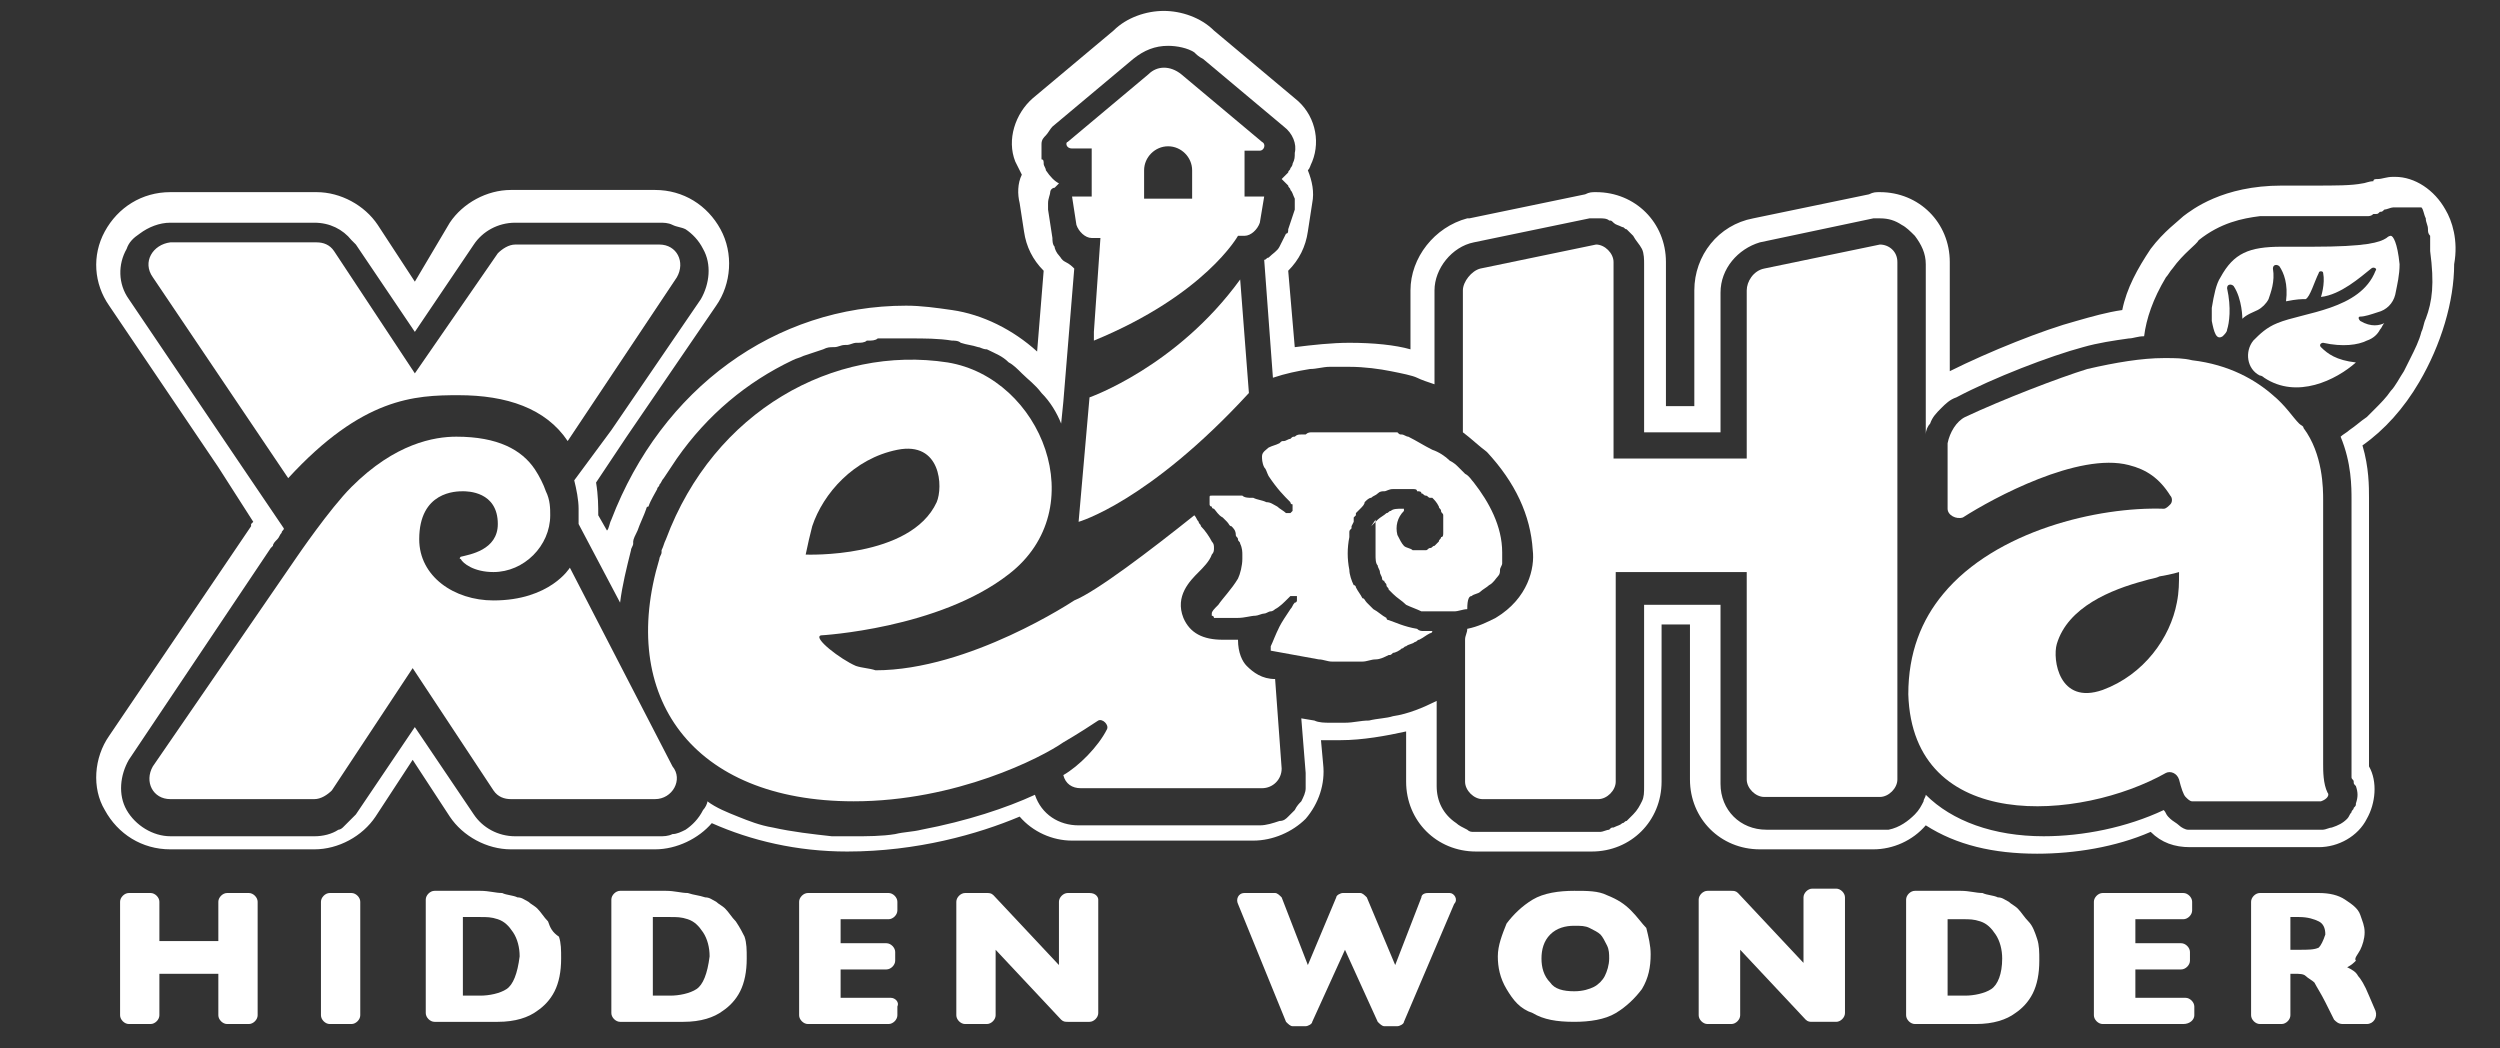 <?xml version="1.0" encoding="utf-8"?>
<!-- Generator: Adobe Illustrator 23.0.0, SVG Export Plug-In . SVG Version: 6.00 Build 0)  -->
<svg version="1.1" id="Layer_1" xmlns="http://www.w3.org/2000/svg" xmlns:xlink="http://www.w3.org/1999/xlink" x="0px" y="0px"
	 viewBox="0 0 114.5 48" style="enable-background:new 0 0 114.5 48;" xml:space="preserve">
<rect x="0" y="0" width="114.5" height="48" fill="#333333" stroke="none"/>
<style type="text/css">
	.st0{fill:#FFFFFF;}
</style>
<g>
	<g>
		<path class="st0" d="M112,9.6c-0.5-0.9-1.4-1.5-2.3-1.5c0,0-0.1,0-0.1,0c-0.3,0-0.5,0.1-0.7,0.1c-0.1,0-0.2,0-0.2,0.1
			c-0.2,0-0.4,0.1-0.5,0.1c-0.5,0.1-1.2,0.1-2.3,0.1l0,0l0,0c-0.1,0-0.1,0-0.2,0c0,0,0,0,0,0c-0.2,0-0.4,0-0.6,0l-0.1,0
			c-0.2,0-0.3,0-0.5,0h0c-2.7,0-4.1,1.1-4.5,1.4c-0.2,0.2-0.9,0.7-1.5,1.5c-0.6,0.9-1.1,1.8-1.3,2.8c-0.7,0.1-1.4,0.3-2.1,0.5
			c-1.5,0.4-4,1.4-5.8,2.3v-5c0-1.8-1.4-3.2-3.2-3.2c-0.2,0-0.3,0-0.5,0.1l-5.3,1.1c-1.6,0.3-2.7,1.7-2.7,3.3v5.3h-1.3V12
			c0-1.8-1.4-3.2-3.2-3.2c-0.2,0-0.3,0-0.5,0.1l-5.3,1.1l-0.1,0l0,0c-1.5,0.4-2.6,1.8-2.6,3.3V16c-0.7-0.2-1.7-0.3-2.8-0.3
			c-0.8,0-1.7,0.1-2.5,0.2l-0.3-3.5c0.5-0.5,0.8-1.1,0.9-1.8l0.2-1.3c0.1-0.5,0-1-0.2-1.5c0.1-0.1,0.1-0.2,0.2-0.4
			c0.4-1,0.1-2.2-0.8-2.9l-3.7-3.1c-0.6-0.6-1.5-0.9-2.3-0.9c-0.8,0-1.7,0.3-2.3,0.9l-3.7,3.1c-0.8,0.7-1.2,1.9-0.8,2.9
			c0.1,0.2,0.2,0.4,0.3,0.6c-0.2,0.4-0.2,0.9-0.1,1.3l0.2,1.3c0.1,0.7,0.4,1.3,0.9,1.8l-0.3,3.7c-1.1-1-2.5-1.7-3.9-1.9
			c-0.7-0.1-1.4-0.2-2.1-0.2c-6,0-11.2,3.8-13.5,9.8c-0.1,0.2-0.1,0.4-0.2,0.5l0,0l-0.4-0.7c0-0.4,0-0.9-0.1-1.5l1.4-2.1l4.1-6
			c0.7-1,0.8-2.4,0.2-3.5c-0.6-1.1-1.7-1.8-3-1.8h-6.6c-1.1,0-2.2,0.6-2.8,1.5L19,12.9l-1.7-2.6c-0.6-0.9-1.7-1.5-2.8-1.5H7.8
			c-1.3,0-2.4,0.7-3,1.8C4.2,11.7,4.3,13,5,14l5,7.4l1.6,2.5c0,0-0.1,0.1-0.1,0.1l0,0c0,0,0,0,0,0.1L5,33.7c-0.7,1-0.8,2.4-0.2,3.4
			c0.6,1.1,1.7,1.8,3,1.8h6.6c1.1,0,2.2-0.6,2.8-1.5l1.7-2.6l1.7,2.6c0.6,0.9,1.7,1.5,2.8,1.5h6.6c1,0,2-0.5,2.6-1.2
			c1.8,0.8,3.9,1.3,6.2,1.3c3.2,0,6-0.8,7.9-1.6c0.6,0.7,1.5,1.1,2.4,1.1h4h0.3h4c0.9,0,1.8-0.4,2.4-1c0.6-0.7,0.9-1.6,0.8-2.5
			l-0.1-1.1c0.3,0,0.6,0,0.9,0c1,0,2.1-0.2,3-0.4v2.3c0,1.8,1.4,3.2,3.2,3.2h5.3c1.8,0,3.2-1.4,3.2-3.2v-6.6v-0.6h1.3v2.2v4.9
			c0,1.8,1.4,3.2,3.2,3.2h5.2c0.9,0,1.8-0.4,2.4-1.1c1.4,0.9,3.1,1.3,5.1,1.3c1.7,0,3.6-0.3,5.2-1c0.5,0.5,1.1,0.7,1.8,0.7l0,0h5.9
			c0.9,0,1.8-0.5,2.2-1.3c0.4-0.7,0.5-1.7,0.1-2.4c0-0.1,0-0.1,0-0.2c0-0.1,0-0.1,0-0.2v-6.4v-3.9v-1.5c0,0,0-0.1,0-0.1l0,0l0,0
			c0-0.5,0-1.4-0.3-2.4c1-0.7,1.9-1.7,2.6-2.9c1-1.7,1.6-3.7,1.6-5.4C112.6,11,112.3,10.1,112,9.6z M111.1,14.6
			c-0.1,0.2-0.1,0.4-0.2,0.6c-0.1,0.4-0.3,0.8-0.5,1.2c-0.1,0.2-0.2,0.4-0.3,0.6c-0.2,0.3-0.4,0.7-0.6,0.9c-0.2,0.3-0.5,0.6-0.7,0.8
			c-0.1,0.1-0.2,0.2-0.4,0.4c-0.3,0.2-0.5,0.4-0.8,0.6c-0.1,0.1-0.3,0.2-0.4,0.3c0.5,1.2,0.5,2.3,0.5,2.9c0,0.1,0,0.1,0,0.1v1.5v3.9
			v6.4c0,0.1,0,0.1,0,0.2c0,0.1,0,0.2,0,0.3c0,0.1,0,0.1,0,0.2c0,0,0,0.1,0,0.1c0,0.1,0.1,0.1,0.1,0.2c0,0.1,0,0.1,0.1,0.2
			c0.1,0.3,0.1,0.5,0,0.8c0,0.1,0,0.1-0.1,0.2c0,0.1-0.1,0.1-0.1,0.2c-0.1,0.1-0.1,0.2-0.2,0.3c-0.2,0.2-0.4,0.3-0.7,0.4
			c-0.1,0-0.3,0.1-0.4,0.1l0,0h-5.9l0,0c0,0,0,0,0,0c-0.1,0-0.2,0-0.3,0c-0.1,0-0.3-0.1-0.4-0.2c-0.1-0.1-0.3-0.2-0.4-0.3
			c0,0-0.1-0.1-0.1-0.1c-0.1-0.1-0.1-0.2-0.2-0.3c-1.7,0.8-3.7,1.2-5.5,1.2c-2.3,0-4.2-0.7-5.4-1.9c0,0.1-0.1,0.2-0.1,0.3
			c-0.1,0.2-0.2,0.4-0.4,0.6c-0.3,0.3-0.7,0.6-1.2,0.7c-0.1,0-0.2,0-0.4,0l0,0h-5.2c-1.2,0-2.1-0.9-2.1-2.1v-4.9v-3.3h-3.5v1.7v6.6
			c0,0.3,0,0.5-0.1,0.7c-0.1,0.2-0.2,0.4-0.4,0.6c-0.1,0.1-0.2,0.2-0.3,0.3c-0.1,0-0.1,0.1-0.2,0.1c-0.1,0.1-0.2,0.1-0.4,0.2
			c-0.1,0-0.1,0-0.2,0.1c-0.1,0-0.3,0.1-0.4,0.1c-0.1,0-0.1,0-0.2,0h-5.3h0c-0.1,0-0.2,0-0.3,0c-0.1,0-0.2,0-0.3-0.1
			c-0.2-0.1-0.4-0.2-0.5-0.3c-0.6-0.4-0.9-1-0.9-1.7v-3.9c-0.6,0.3-1.3,0.6-2,0.7c-0.3,0.1-0.7,0.1-1.1,0.2c-0.4,0-0.7,0.1-1.1,0.1
			c-0.2,0-0.5,0-0.7,0c-0.2,0-0.5,0-0.7-0.1l-0.6-0.1l0.2,2.5c0,0.2,0,0.4,0,0.7c0,0.2-0.1,0.4-0.2,0.6c-0.1,0.1-0.2,0.2-0.3,0.4
			c-0.1,0.1-0.2,0.2-0.3,0.3c-0.1,0.1-0.2,0.2-0.4,0.2c-0.3,0.1-0.6,0.2-0.9,0.2h-4h-0.3l0,0h-4c-0.9,0-1.7-0.5-2-1.4
			c-1.3,0.6-3.1,1.2-5.2,1.6c-0.4,0.1-0.8,0.1-1.2,0.2c-0.6,0.1-1.3,0.1-1.9,0.1h0c-0.3,0-0.6,0-1,0c-0.9-0.1-1.8-0.2-2.7-0.4
			c-0.6-0.1-1.1-0.3-1.6-0.5c-0.5-0.2-1-0.4-1.4-0.7c0,0.1-0.1,0.3-0.2,0.4c-0.2,0.4-0.5,0.7-0.8,0.9c-0.2,0.1-0.4,0.2-0.6,0.2
			c-0.2,0.1-0.4,0.1-0.6,0.1h-6.6c-0.8,0-1.5-0.4-1.9-1l-2.7-4l-2.7,4c-0.2,0.2-0.4,0.4-0.6,0.6c-0.1,0.1-0.2,0.1-0.2,0.1
			c-0.3,0.2-0.7,0.3-1.1,0.3H7.8c-0.8,0-1.6-0.5-2-1.2c-0.4-0.7-0.3-1.6,0.1-2.3l6.5-9.7c0,0,0,0,0,0c0,0,0,0,0.1-0.1
			c0-0.1,0.1-0.2,0.2-0.3c0.1-0.1,0.1-0.2,0.2-0.3c0-0.1,0.1-0.1,0.1-0.2l0,0l-2.1-3.1l-5-7.4c-0.5-0.7-0.5-1.6-0.1-2.3
			c0.1-0.3,0.3-0.5,0.6-0.7c0.4-0.3,0.9-0.5,1.4-0.5h6.6c0.7,0,1.3,0.3,1.7,0.8c0.1,0.1,0.1,0.1,0.2,0.2l2.7,4l2.7-4
			c0.4-0.6,1.1-1,1.9-1h6.6c0.2,0,0.4,0,0.6,0.1c0.2,0.1,0.4,0.1,0.6,0.2c0.3,0.2,0.6,0.5,0.8,0.9c0.4,0.7,0.3,1.6-0.1,2.3l-4.1,6
			L26.3,22c0.1,0.4,0.2,0.9,0.2,1.3c0,0.1,0,0.3,0,0.4c0,0,0,0.1,0,0.1c0,0.1,0,0.2,0,0.2l1.9,3.6c0.1-0.8,0.3-1.6,0.5-2.4
			c0-0.1,0.1-0.2,0.1-0.3l0-0.1l0,0c0-0.1,0.1-0.3,0.2-0.5c0.1-0.3,0.3-0.7,0.4-1c0,0,0-0.1,0.1-0.1c0.1-0.3,0.3-0.6,0.4-0.8
			c0-0.1,0.1-0.1,0.1-0.2c0.1-0.1,0.1-0.2,0.2-0.3c0,0,0,0,0,0c0.2-0.3,0.4-0.6,0.6-0.9c1.4-2,3.2-3.5,5.3-4.5
			c0.2-0.1,0.3-0.1,0.5-0.2c0,0,0,0,0,0c0.3-0.1,0.6-0.2,0.9-0.3c0,0,0,0,0,0c0.2-0.1,0.3-0.1,0.5-0.1c0,0,0,0,0,0
			c0.2,0,0.3-0.1,0.5-0.1c0,0,0,0,0.1,0c0.1,0,0.3-0.1,0.4-0.1c0,0,0.1,0,0.1,0c0.1,0,0.3,0,0.4-0.1c0,0,0.1,0,0.1,0
			c0.1,0,0.3,0,0.4-0.1c0,0,0.1,0,0.1,0c0.1,0,0.2,0,0.4,0c0.1,0,0.1,0,0.2,0c0.1,0,0.2,0,0.3,0c0.1,0,0.1,0,0.2,0
			c0.1,0,0.2,0,0.3,0c0,0,0,0,0,0c0.6,0,1.3,0,1.9,0.1c0.1,0,0.3,0,0.4,0.1c0.3,0.1,0.5,0.1,0.8,0.2c0.1,0,0.2,0.1,0.4,0.1
			c0.4,0.2,0.7,0.3,1,0.6c0.2,0.1,0.4,0.3,0.6,0.5c0.3,0.3,0.6,0.5,0.9,0.9c0.4,0.4,0.7,0.9,0.9,1.4l0.1-1c0,0,0,0,0,0l0.5-6.1
			c-0.1-0.1-0.2-0.2-0.4-0.3s-0.2-0.2-0.3-0.3c-0.1-0.1-0.2-0.3-0.2-0.4c-0.1-0.1-0.1-0.3-0.1-0.4l-0.2-1.3c0-0.1,0-0.2,0-0.3
			c0-0.2,0.1-0.4,0.1-0.5c0-0.1,0.1-0.2,0.2-0.2c0.1-0.1,0.1-0.1,0.2-0.2c-0.2-0.1-0.4-0.3-0.6-0.6c0-0.1-0.1-0.2-0.1-0.3
			c0-0.1,0-0.2-0.1-0.2c0-0.2,0-0.5,0-0.7c0-0.2,0.1-0.3,0.2-0.4c0.1-0.1,0.2-0.3,0.3-0.4l3.7-3.1c0.5-0.4,1-0.6,1.6-0.6
			c0.4,0,0.9,0.1,1.2,0.3c0.1,0.1,0.2,0.2,0.4,0.3l3.7,3.1c0.4,0.3,0.6,0.8,0.5,1.2c0,0.2,0,0.3-0.1,0.5c0,0.1-0.1,0.2-0.1,0.2
			c0,0.1-0.1,0.1-0.1,0.2c-0.1,0.1-0.2,0.2-0.3,0.3c0.1,0.1,0.2,0.2,0.3,0.3c0,0.1,0.1,0.1,0.1,0.2c0.1,0.1,0.1,0.2,0.2,0.4
			c0,0.1,0,0.1,0,0.2c0,0.1,0,0.2,0,0.3L59,10.5c0,0.1,0,0.2-0.1,0.2c-0.1,0.2-0.2,0.4-0.3,0.6c-0.1,0.2-0.3,0.3-0.5,0.5
			c-0.1,0-0.1,0.1-0.2,0.1l0.2,2.7l0.2,2.7c0.6-0.2,1.1-0.3,1.7-0.4c0.3,0,0.6-0.1,0.9-0.1c0.3,0,0.6,0,0.9,0l0,0
			c0.7,0,1.4,0.1,1.9,0.2c0.5,0.1,1,0.2,1.2,0.3c0.2,0.1,0.5,0.2,0.8,0.3v-4.3c0-1,0.8-2,1.8-2.2c0,0,0,0,0,0l5.3-1.1
			c0.1,0,0.2,0,0.3,0c0.1,0,0.1,0,0.2,0c0.1,0,0.3,0,0.4,0.1c0.1,0,0.1,0,0.2,0.1c0.1,0.1,0.2,0.1,0.4,0.2c0.1,0,0.1,0.1,0.2,0.1
			c0.1,0.1,0.2,0.2,0.3,0.3c0.1,0.2,0.3,0.4,0.4,0.6c0.1,0.2,0.1,0.5,0.1,0.7v7.7h3.5v-6.4c0-1.1,0.8-2,1.8-2.3l5.2-1.1
			c0.1,0,0.2,0,0.3,0l0,0c0.4,0,0.7,0.1,1,0.3c0.2,0.1,0.4,0.3,0.6,0.5c0.3,0.4,0.5,0.8,0.5,1.3v7.8c0-0.2,0.1-0.4,0.2-0.5
			c0.1-0.3,0.3-0.5,0.5-0.7c0.2-0.2,0.4-0.4,0.7-0.5c1.7-0.9,4.3-1.9,5.8-2.3c0.7-0.2,1.4-0.3,2.1-0.4c0.2,0,0.4-0.1,0.7-0.1
			c0.1-0.8,0.4-1.7,1-2.7c0.1-0.1,0.2-0.3,0.3-0.4c0.5-0.7,1.1-1.1,1.2-1.3c1-0.8,2-1,2.8-1.1c0.2,0,0.3,0,0.4,0c0.1,0,0.1,0,0.2,0
			c0.2,0,0.3,0,0.4,0l0,0h0h0c0.1,0,0.3,0,0.5,0c0.2,0,0.4,0,0.7,0c0.1,0,0.1,0,0.2,0c0.4,0,0.8,0,1.1,0c0.2,0,0.4,0,0.6,0
			c0.2,0,0.3,0,0.5,0c0.1,0,0.1,0,0.2,0c0,0,0.1,0,0.1,0c0.1,0,0.2,0,0.3-0.1c0.1,0,0.1,0,0.1,0c0.1,0,0.1,0,0.2-0.1
			c0.1,0,0.1,0,0.2-0.1c0.1,0,0.3-0.1,0.4-0.1l0,0c0,0,0,0,0,0c0,0,0,0,0.1,0c0,0,0,0,0.1,0c0,0,0.1,0,0.1,0c0,0,0,0,0.1,0
			c0,0,0,0,0.1,0c0,0,0,0,0.1,0c0,0,0,0,0.1,0c0,0,0,0,0.1,0c0,0,0,0,0.1,0c0,0,0,0,0.1,0c0,0,0,0,0.1,0c0,0,0,0,0.1,0
			c0,0,0,0,0.1,0c0,0,0,0,0,0c0,0,0,0,0,0c0,0,0,0,0,0c0,0,0,0,0,0c0,0,0,0,0,0c0,0,0,0,0,0c0,0,0,0,0,0c0,0,0,0,0,0c0,0,0,0,0,0
			c0,0,0,0,0,0c0,0,0,0,0,0c0,0,0,0,0,0c0,0,0,0,0,0c0,0,0,0,0,0c0,0,0,0,0,0c0,0,0,0,0,0c0,0,0,0,0,0c0.1,0.1,0.1,0.3,0.2,0.5
			c0,0.2,0.1,0.3,0.1,0.5c0,0.1,0,0.2,0.1,0.3c0,0.2,0,0.5,0,0.7C111.5,13,111.4,13.8,111.1,14.6z"/>
		<path class="st0" d="M11.4,40.9h-1c-0.2,0-0.4,0.2-0.4,0.4v1.8H7.3v-1.8c0-0.2-0.2-0.4-0.4-0.4h-1c-0.2,0-0.4,0.2-0.4,0.4v5.2
			c0,0.2,0.2,0.4,0.4,0.4h1c0.2,0,0.4-0.2,0.4-0.4v-1.9H10v1.9c0,0.2,0.2,0.4,0.4,0.4h1c0.2,0,0.4-0.2,0.4-0.4v-5.2
			C11.8,41.1,11.6,40.9,11.4,40.9z"/>
		<path class="st0" d="M16.1,40.9h-1c-0.2,0-0.4,0.2-0.4,0.4v5.2c0,0.2,0.2,0.4,0.4,0.4h1c0.2,0,0.4-0.2,0.4-0.4v-5.2
			C16.5,41.1,16.3,40.9,16.1,40.9z"/>
		<path class="st0" d="M25.1,42.2c-0.2-0.2-0.3-0.4-0.5-0.6c-0.1-0.1-0.3-0.2-0.4-0.3c-0.2-0.1-0.3-0.2-0.5-0.2
			c-0.2-0.1-0.5-0.1-0.7-0.2c-0.3,0-0.6-0.1-1-0.1h-2.1c-0.2,0-0.4,0.2-0.4,0.4v5.2c0,0.2,0.2,0.4,0.4,0.4h2.9
			c0.8,0,1.4-0.2,1.8-0.5c0.3-0.2,0.6-0.5,0.8-0.9c0.2-0.4,0.3-0.9,0.3-1.5c0-0.4,0-0.7-0.1-1C25.3,42.7,25.2,42.5,25.1,42.2z
			 M23.2,45.3c-0.3,0.2-0.8,0.3-1.2,0.3h-0.8v-3.6H22c0.3,0,0.5,0,0.8,0.1c0.3,0.1,0.5,0.3,0.7,0.6c0.2,0.3,0.3,0.7,0.3,1.1
			C23.7,44.6,23.5,45.1,23.2,45.3z"/>
		<path class="st0" d="M33.7,42.2c-0.2-0.2-0.3-0.4-0.5-0.6c-0.1-0.1-0.3-0.2-0.4-0.3c-0.2-0.1-0.3-0.2-0.5-0.2
			C32,41,31.8,41,31.5,40.9c-0.3,0-0.6-0.1-1-0.1h-2.1c-0.2,0-0.4,0.2-0.4,0.4v5.2c0,0.2,0.2,0.4,0.4,0.4h2.9c0.8,0,1.4-0.2,1.8-0.5
			c0.3-0.2,0.6-0.5,0.8-0.9c0.2-0.4,0.3-0.9,0.3-1.5c0-0.4,0-0.7-0.1-1C34,42.7,33.9,42.5,33.7,42.2z M31.9,45.3
			c-0.3,0.2-0.8,0.3-1.2,0.3h-0.8v-3.6h0.8c0.3,0,0.5,0,0.8,0.1c0.3,0.1,0.5,0.3,0.7,0.6c0.2,0.3,0.3,0.7,0.3,1.1
			C32.4,44.6,32.2,45.1,31.9,45.3z"/>
		<path class="st0" d="M40.8,45.7h-2.3v-1.3h2.1c0.2,0,0.4-0.2,0.4-0.4v-0.4c0-0.2-0.2-0.4-0.4-0.4h-2.1v-1.1h2.2
			c0.2,0,0.4-0.2,0.4-0.4v-0.4c0-0.2-0.2-0.4-0.4-0.4h-3.7c-0.2,0-0.4,0.2-0.4,0.4v5.2c0,0.2,0.2,0.4,0.4,0.4h3.7
			c0.2,0,0.4-0.2,0.4-0.4v-0.4C41.2,45.9,41,45.7,40.8,45.7z"/>
		<path class="st0" d="M49.9,40.9h-1c-0.2,0-0.4,0.2-0.4,0.4v2.9l-3-3.2c-0.1-0.1-0.2-0.1-0.3-0.1h-1c-0.2,0-0.4,0.2-0.4,0.4v5.2
			c0,0.2,0.2,0.4,0.4,0.4h1c0.2,0,0.4-0.2,0.4-0.4v-3l3,3.2c0.1,0.1,0.2,0.1,0.3,0.1h1c0.2,0,0.4-0.2,0.4-0.4v-5.2
			C50.3,41.1,50.2,40.9,49.9,40.9z"/>
		<path class="st0" d="M66.4,40.9h-1c-0.2,0-0.3,0.1-0.3,0.2l-1.2,3.1l-1.3-3.1c-0.1-0.1-0.2-0.2-0.3-0.2h-0.8
			c-0.1,0-0.3,0.1-0.3,0.2l-1.3,3.1l-1.2-3.1c-0.1-0.1-0.2-0.2-0.3-0.2H57c-0.3,0-0.4,0.3-0.3,0.5l2.2,5.4c0.1,0.1,0.2,0.2,0.3,0.2
			h0.6c0.1,0,0.3-0.1,0.3-0.2l1.5-3.3l1.5,3.3c0.1,0.1,0.2,0.2,0.3,0.2h0.6c0.1,0,0.3-0.1,0.3-0.2l2.3-5.4
			C66.8,41.2,66.6,40.9,66.4,40.9z"/>
		<path class="st0" d="M74.7,41.7c-0.3-0.3-0.6-0.5-1.1-0.7c-0.4-0.2-0.9-0.2-1.5-0.2c-0.7,0-1.4,0.1-1.9,0.4
			c-0.5,0.3-0.9,0.7-1.2,1.1c-0.2,0.5-0.4,1-0.4,1.5c0,0.5,0.1,1,0.4,1.5c0.3,0.5,0.6,0.9,1.2,1.1c0.5,0.3,1.1,0.4,1.9,0.4
			c0.7,0,1.4-0.1,1.9-0.4c0.5-0.3,0.9-0.7,1.2-1.1c0.3-0.5,0.4-1,0.4-1.6c0-0.4-0.1-0.8-0.2-1.2C75.2,42.3,75,42,74.7,41.7z
			 M73.5,44.7c-0.1,0.2-0.3,0.4-0.5,0.5c-0.2,0.1-0.5,0.2-0.9,0.2c-0.5,0-0.9-0.1-1.1-0.4c-0.3-0.3-0.4-0.7-0.4-1.1s0.1-0.8,0.4-1.1
			c0.3-0.3,0.7-0.4,1.1-0.4c0.3,0,0.5,0,0.7,0.1c0.2,0.1,0.4,0.2,0.5,0.3c0.1,0.1,0.2,0.3,0.3,0.5c0.1,0.2,0.1,0.4,0.1,0.6
			C73.7,44.2,73.6,44.5,73.5,44.7z"/>
		<path class="st0" d="M79.3,46.9c0.2,0,0.4-0.2,0.4-0.4v-3l3,3.2c0.1,0.1,0.2,0.1,0.3,0.1h1.1c0.2,0,0.4-0.2,0.4-0.4v-5.3
			c0-0.2-0.2-0.4-0.4-0.4H83c-0.2,0-0.4,0.2-0.4,0.4v3l-3-3.2c-0.1-0.1-0.2-0.1-0.3-0.1h-1.1c-0.2,0-0.4,0.2-0.4,0.4v5.3
			c0,0.2,0.2,0.4,0.4,0.4H79.3z"/>
		<path class="st0" d="M90.5,46.9c0.8,0,1.4-0.2,1.8-0.5c0.3-0.2,0.6-0.5,0.8-0.9c0.2-0.4,0.3-0.9,0.3-1.5c0-0.4,0-0.7-0.1-1
			c-0.1-0.3-0.2-0.6-0.4-0.8c-0.2-0.2-0.3-0.4-0.5-0.6c-0.1-0.1-0.3-0.2-0.4-0.3c-0.2-0.1-0.3-0.2-0.5-0.2C91.3,41,91,41,90.8,40.9
			c-0.3,0-0.6-0.1-1-0.1h-2.1c-0.2,0-0.4,0.2-0.4,0.4v5.3c0,0.2,0.2,0.4,0.4,0.4H90.5z M89.1,42.1h0.8c0.3,0,0.5,0,0.8,0.1
			c0.3,0.1,0.5,0.3,0.7,0.6c0.2,0.3,0.3,0.7,0.3,1.1c0,0.7-0.2,1.2-0.5,1.4c-0.3,0.2-0.8,0.3-1.2,0.3h-0.8V42.1z"/>
		<path class="st0" d="M100.5,46.5v-0.4c0-0.2-0.2-0.4-0.4-0.4h-2.3v-1.3h2.1c0.2,0,0.4-0.2,0.4-0.4v-0.4c0-0.2-0.2-0.4-0.4-0.4
			h-2.1v-1.1h2.2c0.2,0,0.4-0.2,0.4-0.4v-0.4c0-0.2-0.2-0.4-0.4-0.4h-3.7c-0.2,0-0.4,0.2-0.4,0.4v5.2c0,0.2,0.2,0.4,0.4,0.4h3.7
			C100.3,46.9,100.5,46.7,100.5,46.5z"/>
		<path class="st0" d="M108.1,43.5c0.1-0.2,0.2-0.5,0.2-0.8c0-0.3-0.1-0.5-0.2-0.8c-0.1-0.3-0.4-0.5-0.7-0.7
			c-0.3-0.2-0.7-0.3-1.2-0.3h-2.7c-0.2,0-0.4,0.2-0.4,0.4v5.2c0,0.2,0.2,0.4,0.4,0.4h1c0.2,0,0.4-0.2,0.4-0.4v-1.9h0.2
			c0.2,0,0.4,0,0.5,0.1c0.1,0.1,0.3,0.2,0.4,0.3c0.1,0.2,0.3,0.5,0.5,0.9l0.4,0.8c0.1,0.1,0.2,0.2,0.4,0.2h1.1
			c0.3,0,0.5-0.3,0.4-0.6l-0.3-0.7c-0.2-0.5-0.4-0.8-0.5-0.9c-0.1-0.2-0.3-0.3-0.5-0.4c0.2-0.1,0.3-0.2,0.4-0.3
			C107.8,43.9,108,43.7,108.1,43.5z M106.2,43.4c-0.2,0.1-0.5,0.1-0.9,0.1h-0.4V42h0.4c0.4,0,0.7,0.1,0.9,0.2
			c0.2,0.1,0.3,0.3,0.3,0.6C106.4,43.1,106.3,43.3,106.2,43.4z"/>
	</g>
	<path class="st0" d="M109.5,10.8c0,0-0.1,0-0.2,0.1c-0.3,0.2-0.9,0.4-3.4,0.4c-0.4,0-0.8,0-1,0c-0.2,0-0.3,0-0.4,0
		c-1.5,0-2.2,0.3-2.8,1.4c-0.2,0.3-0.3,0.8-0.4,1.4c0,0.2,0,0.4,0,0.6c0.1,0.5,0.2,0.9,0.5,0.7c0.1-0.1,0.2-0.2,0.2-0.3
		c0.1-0.3,0.2-1,0-1.9c0-0.2,0.2-0.2,0.3-0.1c0.4,0.6,0.4,1.5,0.4,1.5c0.2-0.2,0.5-0.3,0.7-0.4c0.2-0.1,0.4-0.3,0.5-0.5
		c0.1-0.3,0.3-0.8,0.2-1.4c0-0.2,0.2-0.2,0.3-0.1c0.2,0.3,0.4,0.8,0.3,1.6l0,0c0.5-0.1,0.7-0.1,0.9-0.1c0.2-0.1,0.4-0.8,0.6-1.2
		c0-0.1,0.2-0.1,0.2,0c0.1,0.5-0.1,1.1-0.1,1.1c0.9-0.1,1.8-0.9,2.3-1.3c0.1-0.1,0.3,0,0.2,0.1c-0.7,1.8-3.3,1.9-4.5,2.4
		c-0.5,0.2-0.8,0.5-1.1,0.8c-0.4,0.5-0.3,1.3,0.3,1.6c0.1,0,0.2,0.1,0.2,0.1c1.5,1,3.3,0.1,4.2-0.7c-0.9-0.1-1.3-0.4-1.6-0.7
		c-0.1-0.1,0-0.2,0.1-0.2c0.9,0.2,1.6,0.1,2-0.1c0.3-0.1,0.5-0.3,0.6-0.5c0.1-0.1,0.1-0.2,0.2-0.3c-0.2,0.1-0.6,0.2-1.1-0.1
		c-0.1-0.1-0.1-0.2,0-0.2c0.2,0,0.5-0.1,0.8-0.2c0.4-0.1,0.7-0.4,0.8-0.8c0.1-0.5,0.2-0.9,0.2-1.4C109.8,11.1,109.6,10.8,109.5,10.8
		z"/>
	<g>
		<path class="st0" d="M86.1,11.2l-5.3,1.1c-0.5,0.1-0.8,0.6-0.8,1V21h-6.1v-9c0-0.4-0.4-0.8-0.8-0.8l-5.3,1.1
			c-0.4,0.1-0.8,0.6-0.8,1v6.5c0.4,0.3,0.7,0.6,1.1,0.9c1.3,1.4,2,2.9,2.1,4.5c0.1,0.8-0.2,2.2-1.7,3.1c-0.4,0.2-0.8,0.4-1.3,0.5
			c0,0.2-0.1,0.3-0.1,0.5v6.5c0,0.4,0.4,0.8,0.8,0.8h5.3c0.4,0,0.8-0.4,0.8-0.8v-6.6v-3H80v4.6v4.9c0,0.4,0.4,0.8,0.8,0.8h5.3
			c0.4,0,0.8-0.4,0.8-0.8v-8v-1V12C86.9,11.5,86.5,11.2,86.1,11.2z"/>
		<path class="st0" d="M13.2,21.9c3.4-3.7,5.8-3.8,7.8-3.8c2.2,0,4,0.6,5,2.1l5-7.5c0.4-0.7,0-1.5-0.8-1.5h-6.6
			c-0.3,0-0.6,0.2-0.8,0.4L19,17.1l-3.7-5.6c-0.2-0.3-0.5-0.4-0.8-0.4H7.8C7,11.2,6.5,12,7,12.7L13.2,21.9z"/>
		<path class="st0" d="M26.1,26c0,0-0.9,1.5-3.5,1.5c-1.8,0-3.4-1.1-3.4-2.8c0-2.2,1.7-2.2,2-2.2c0.2,0,1.6,0,1.6,1.5
			c0,1.2-1.3,1.4-1.7,1.5c0,0-0.1,0.1,0,0.1c0.1,0.2,0.6,0.6,1.5,0.6c1.4,0,2.6-1.2,2.6-2.6c0-0.3,0-0.7-0.2-1.1
			c-0.1-0.3-0.3-0.7-0.5-1c-0.6-0.9-1.7-1.5-3.6-1.5c-1,0-2.8,0.3-4.8,2.3c-1,1-2.5,3.2-2.5,3.2L7,35.1c-0.4,0.7,0,1.5,0.8,1.5h6.6
			c0.3,0,0.6-0.2,0.8-0.4l3.7-5.6l3.7,5.6c0.2,0.3,0.5,0.4,0.8,0.4h6.6c0.8,0,1.3-0.9,0.8-1.5L26.1,26z"/>
		<path class="st0" d="M106.6,36.3c-0.2-0.4-0.2-1-0.2-1.3v-6.5v-3.9V23c0,0,0-0.1,0-0.1c0-0.5,0-2.1-0.9-3.3c0-0.1-0.1-0.1-0.2-0.2
			c-0.3-0.3-0.6-0.8-1.2-1.3c-0.8-0.7-2-1.4-3.7-1.6c-0.4-0.1-0.8-0.1-1.2-0.1c0,0,0,0-0.1,0c-1,0-2.2,0.2-3.5,0.5
			c-1.3,0.4-3.9,1.4-5.6,2.2c-0.4,0.2-0.7,0.7-0.8,1.2c0,1.1,0,2.2,0,3c0,0.3,0.4,0.5,0.7,0.4c1.4-0.9,5.3-3,7.6-2.4
			c0.8,0.2,1.4,0.6,1.9,1.4c0.1,0.1,0.1,0.3,0,0.4c-0.1,0.1-0.2,0.2-0.3,0.2c-3-0.1-7.7,1-10.1,3.9c-1,1.2-1.6,2.7-1.6,4.6
			c0.2,6.4,7.9,5.8,11.8,3.6c0.2-0.1,0.5,0,0.6,0.3c0.1,0.4,0.2,0.7,0.3,0.8c0.1,0.1,0.2,0.2,0.3,0.2c0,0,4.7,0,5.9,0
			C106.6,36.6,106.7,36.4,106.6,36.3z M99.7,27.6c-0.3,1.6-1.5,3.3-3.4,4c-2,0.7-2.3-1.4-2.1-2.1c0.5-1.7,2.5-2.5,4-2.9
			c0.3-0.1,0.5-0.1,0.7-0.2c0.6-0.1,0.9-0.2,0.9-0.2C99.8,26.7,99.8,27.1,99.7,27.6z"/>
		<path class="st0" d="M49.1,6.8H50V9h-0.9l0.2,1.3c0.1,0.3,0.4,0.6,0.7,0.6h0.4l-0.3,4.3l0,0.4c5.1-2.1,6.6-4.8,6.6-4.8l0,0H57
			c0.3,0,0.6-0.3,0.7-0.6L57.9,9H57l0-2.1h0.7c0.2,0,0.3-0.3,0.1-0.4l-3.7-3.1c-0.5-0.4-1.1-0.4-1.5,0l-3.7,3.1
			C48.8,6.5,48.8,6.8,49.1,6.8z M52.4,7.8c0-0.6,0.5-1.1,1.1-1.1c0.6,0,1.1,0.5,1.1,1.1v1.3h-2.2V7.8z"/>
		<path class="st0" d="M57.1,30.5c-0.2-0.2-0.4-0.6-0.4-1.2c-0.2,0-0.5,0-0.7,0c-0.9,0-1.5-0.3-1.8-1c-0.4-1,0.3-1.7,0.7-2.1
			c0.2-0.2,0.5-0.5,0.6-0.8c0.1-0.1,0.1-0.2,0.1-0.3c0-0.1,0-0.2-0.1-0.3c-0.1-0.2-0.3-0.5-0.5-0.7c0-0.1-0.1-0.1-0.1-0.2
			c-0.1-0.1-0.1-0.2-0.2-0.3c-2,1.6-4.5,3.5-5.5,3.9c0,0-4.8,3.2-9.1,3.2c-0.3-0.1-0.6-0.1-0.9-0.2c-0.7-0.3-2-1.3-1.6-1.4
			c0,0,5.4-0.3,8.6-2.8c3.9-3,1.5-9-2.8-9.7c-5.2-0.8-10.7,2.2-12.9,8.1c-0.1,0.2-0.1,0.3-0.2,0.5c0,0,0,0.1,0,0.1
			c0,0.1-0.1,0.2-0.1,0.3c-1.9,6.3,1.5,11.1,8.9,11.1c4.7,0,8.6-2,9.6-2.7h0c0,0,0.7-0.4,1.6-1c0.2-0.1,0.5,0.2,0.4,0.4
			c-0.4,0.8-1.3,1.7-2,2.1c0.1,0.4,0.4,0.6,0.8,0.6h4h0.3h4c0.5,0,0.9-0.4,0.9-0.9l-0.3-4.1C57.8,31.1,57.4,30.8,57.1,30.5z
			 M36.9,25.4c0.1-0.5,0.2-0.9,0.3-1.3c0.5-1.5,1.9-3.1,3.9-3.5c2-0.4,2.1,1.7,1.8,2.4C41.7,25.6,36.9,25.4,36.9,25.4z"/>
		<path class="st0" d="M49.9,18.2l-0.5,5.7c0,0,3.2-0.9,7.8-5.9l0,0l-0.4-5.2C53.9,16.8,49.9,18.2,49.9,18.2z"/>
		<path class="st0" d="M67.4,27.3c0.1-0.1,0.3-0.1,0.4-0.2c0.1-0.1,0.3-0.2,0.4-0.3c0.2-0.1,0.3-0.3,0.4-0.4
			c0.1-0.1,0.1-0.2,0.1-0.3c0-0.1,0.1-0.2,0.1-0.3c0-0.1,0-0.2,0-0.2c0-0.2,0-0.3,0-0.3c0-1.2-0.6-2.3-1.3-3.2
			c-0.1-0.1-0.2-0.3-0.4-0.4c-0.1-0.1-0.2-0.2-0.3-0.3c-0.1-0.1-0.2-0.2-0.4-0.3c-0.2-0.2-0.5-0.4-0.8-0.5c-0.4-0.2-0.7-0.4-1.1-0.6
			c-0.1,0-0.2-0.1-0.3-0.1c-0.1,0-0.1,0-0.2-0.1c0,0,0,0-0.1,0c0,0-0.1,0-0.2,0c0,0-0.1,0-0.1,0c-0.1,0-0.1,0-0.2,0c0,0-0.1,0-0.1,0
			c-0.1,0-0.1,0-0.2,0c0,0-0.1,0-0.1,0c-0.1,0-0.1,0-0.2,0c0,0-0.1,0-0.1,0c-0.1,0-0.1,0-0.2,0c-0.1,0-0.1,0-0.2,0
			c-0.1,0-0.1,0-0.2,0c-0.1,0-0.1,0-0.2,0c-0.1,0-0.1,0-0.2,0c-0.1,0-0.1,0-0.2,0c-0.1,0-0.1,0-0.2,0c-0.1,0-0.1,0-0.2,0
			c-0.1,0-0.1,0-0.2,0c-0.1,0-0.2,0-0.2,0c-0.1,0-0.1,0-0.2,0c-0.1,0-0.2,0-0.2,0c-0.1,0-0.1,0-0.2,0c-0.1,0-0.2,0-0.3,0.1
			c-0.1,0-0.1,0-0.2,0c-0.1,0-0.2,0-0.3,0.1c-0.1,0-0.1,0-0.2,0.1c-0.1,0-0.2,0.1-0.3,0.1c-0.1,0-0.1,0-0.2,0.1
			c-0.2,0.1-0.3,0.1-0.5,0.2c0,0,0,0,0,0c0,0,0,0,0,0c-0.1,0.1-0.3,0.2-0.3,0.4c0,0.1,0,0.3,0.1,0.5c0.1,0.1,0.1,0.2,0.2,0.4
			c0.4,0.6,0.7,0.9,1,1.2c0,0,0,0.1,0.1,0.1c0,0,0,0,0,0c0,0,0,0,0,0.1c0,0,0,0,0,0c0,0,0,0,0,0.1c0,0,0,0,0,0c0,0,0,0,0,0.1
			c0,0,0,0,0,0c0,0,0,0-0.1,0.1c0,0,0,0,0,0c0,0,0,0-0.1,0c0,0,0,0,0,0c0,0,0,0,0,0c0,0,0,0,0,0c0,0,0,0,0,0c0,0-0.1,0-0.1,0
			c-0.1-0.1-0.3-0.2-0.4-0.3c-0.2-0.1-0.3-0.2-0.5-0.2c-0.2-0.1-0.4-0.1-0.6-0.2c0,0,0,0-0.1,0c-0.1,0-0.3,0-0.4-0.1
			c-0.1,0-0.2,0-0.4,0c-0.1,0-0.2,0-0.3,0c0,0,0,0,0,0c-0.1,0-0.3,0-0.4,0c-0.2,0-0.3,0-0.3,0c-0.1,0-0.1,0-0.1,0.1c0,0,0,0.1,0,0.1
			c0,0,0,0,0,0.1c0,0,0,0.1,0,0.1c0,0,0,0.1,0.1,0.1c0,0,0,0.1,0.1,0.1c0,0,0,0,0,0c0.1,0.1,0.2,0.3,0.4,0.4
			c0.1,0.1,0.1,0.1,0.2,0.2c0.1,0.1,0.1,0.2,0.2,0.2c0.1,0.1,0.2,0.2,0.2,0.4c0,0.1,0.1,0.1,0.1,0.2c0,0.1,0.1,0.1,0.1,0.2
			c0.1,0.2,0.1,0.4,0.1,0.5c0,0.1,0,0.1,0,0.2c0,0.3-0.1,0.7-0.2,0.9c-0.3,0.5-0.7,0.9-0.9,1.2c-0.2,0.2-0.3,0.3-0.3,0.4
			c0,0,0,0.1,0,0.1c0,0,0.1,0,0.1,0.1c0.1,0,0.2,0,0.3,0c0.1,0,0.3,0,0.4,0s0.2,0,0.4,0c0.3,0,0.6-0.1,0.8-0.1
			c0.1,0,0.3-0.1,0.4-0.1c0.1,0,0.2-0.1,0.3-0.1c0.1,0,0.2-0.1,0.2-0.1c0.2-0.1,0.4-0.3,0.6-0.5c0,0,0.1-0.1,0.1-0.1c0,0,0,0,0,0
			c0,0,0,0,0.1,0c0,0,0,0,0,0c0,0,0,0,0.1,0c0,0,0,0,0,0c0,0,0,0,0.1,0c0,0,0,0,0,0c0,0,0,0,0,0c0,0,0,0,0,0c0,0,0,0,0,0.1
			c0,0,0,0,0,0c0,0,0,0,0,0.1c0,0,0,0,0,0c0,0,0,0.1-0.1,0.1c0,0,0,0,0,0c-0.1,0.1-0.1,0.2-0.2,0.3c-0.2,0.3-0.4,0.6-0.5,0.8
			c-0.2,0.4-0.3,0.7-0.4,0.9c0,0.1,0,0.1,0,0.1c0,0,0,0,0,0c0,0,0,0,0,0.1c0,0,0,0,0,0c0,0,0,0,0,0c0,0,0,0,0,0c0,0,0,0,0,0
			c0,0,0,0,0,0c0,0,0,0,0,0c0,0,0,0,0,0c0,0,0,0,0,0c0,0,0,0,0,0c0,0,0,0,0,0c0,0,0,0,0,0c0,0,0,0,0,0l2.2,0.4l0,0
			c0.2,0,0.4,0.1,0.6,0.1c0.1,0,0.1,0,0.2,0c0.1,0,0.3,0,0.4,0c0.1,0,0.1,0,0.2,0c0.1,0,0.3,0,0.4,0c0.1,0,0.1,0,0.2,0
			c0.2,0,0.4-0.1,0.6-0.1h0c0.2,0,0.4-0.1,0.6-0.2c0.1,0,0.1,0,0.2-0.1c0.1,0,0.3-0.1,0.4-0.2c0.1,0,0.1-0.1,0.2-0.1
			c0.1-0.1,0.3-0.1,0.4-0.2c0.1,0,0.1-0.1,0.2-0.1c0.2-0.1,0.3-0.2,0.5-0.3c0.1,0,0.1-0.1,0.1-0.1c0,0,0,0,0,0c0,0,0,0,0,0
			c0,0,0,0,0,0c0,0,0,0,0,0c-0.1,0-0.3,0-0.4,0c-0.1,0-0.2,0-0.3-0.1c-0.6-0.1-1-0.3-1.3-0.4c-0.1,0-0.1-0.1-0.1-0.1
			c-0.2-0.1-0.4-0.3-0.6-0.4c-0.1-0.1-0.2-0.2-0.3-0.3c0,0,0,0,0,0c-0.1-0.1-0.1-0.2-0.2-0.2c-0.1-0.2-0.2-0.3-0.3-0.5
			c0,0,0-0.1-0.1-0.1c-0.1-0.2-0.2-0.5-0.2-0.7c-0.1-0.5-0.1-1,0-1.5c0-0.1,0-0.1,0-0.2c0-0.1,0-0.1,0.1-0.2l0-0.1l0,0l0.1-0.2
			l0-0.1l0-0.1l0.1-0.1l0,0l0,0l0,0l0-0.1c0,0,0,0,0.1-0.1c0,0,0,0,0.1-0.1c0.1-0.1,0.2-0.2,0.2-0.3c0.1-0.1,0.2-0.2,0.3-0.2
			c0.1-0.1,0.2-0.1,0.3-0.2c0.1-0.1,0.2-0.1,0.3-0.1c0,0,0,0,0,0c0.1,0,0.2-0.1,0.4-0.1c0,0,0.1,0,0.1,0c0.1,0,0.2,0,0.3,0
			c0,0,0,0,0.1,0c0,0,0,0,0,0c0.1,0,0.2,0,0.4,0h0h0c0.1,0,0.2,0,0.2,0.1c0.1,0,0.2,0,0.2,0.1c0.1,0,0.1,0.1,0.2,0.1
			c0.1,0,0.1,0.1,0.2,0.1c0,0,0,0,0,0c0,0,0,0,0.1,0c0.1,0.1,0.2,0.2,0.3,0.4c0,0.1,0.1,0.1,0.1,0.2c0,0.1,0.1,0.1,0.1,0.2
			c0,0.1,0,0.1,0,0.2c0,0.2,0,0.3,0,0.4c0,0,0,0,0,0.1c0,0.1,0,0.1,0,0.1l0,0c0,0.1,0,0.2-0.1,0.2c0,0.1-0.1,0.1-0.1,0.2
			c-0.1,0.1-0.1,0.1-0.2,0.2c-0.1,0-0.1,0.1-0.2,0.1c-0.1,0-0.1,0.1-0.2,0.1c0,0,0,0-0.1,0c-0.1,0-0.1,0-0.2,0c0,0,0,0,0,0
			c0,0,0,0,0,0c-0.1,0-0.2,0-0.2,0h0c0,0-0.1,0-0.1,0c-0.1-0.1-0.3-0.1-0.4-0.2c-0.1-0.1-0.2-0.3-0.3-0.5c-0.1-0.4,0-0.8,0.3-1.1
			c0,0,0,0,0-0.1c0,0,0,0,0,0c0,0,0,0,0,0c0,0,0,0,0,0c0,0,0,0,0,0c0,0,0,0,0,0c0,0,0,0-0.1,0c-0.2,0-0.4,0-0.5,0.1
			c-0.1,0-0.1,0.1-0.2,0.1c-0.1,0.1-0.3,0.2-0.4,0.3c-0.1,0.1-0.1,0.1-0.2,0.2c0,0-0.1,0.1-0.1,0.1L63,23.8l0,0.1l0,0.1l0,0.1l0,0.1
			l0,0.1l0,0.1l0,0.1c0,0,0,0,0,0.1c0,0.1,0,0.1,0,0.2c0,0.1,0,0.2,0,0.3c0,0.1,0,0.2,0,0.3c0,0.2,0,0.4,0.1,0.5
			c0,0.1,0.1,0.2,0.1,0.3c0,0.1,0.1,0.2,0.1,0.3c0,0,0,0.1,0.1,0.1c0,0.1,0.1,0.1,0.1,0.2c0,0.1,0.1,0.1,0.1,0.2
			c0.1,0.1,0.1,0.1,0.2,0.2c0.2,0.2,0.4,0.3,0.6,0.5c0.2,0.1,0.5,0.2,0.7,0.3c0.1,0,0.2,0,0.2,0c0,0,0.1,0,0.1,0c0,0,0.1,0,0.1,0
			c0.1,0,0.2,0,0.3,0c0.1,0,0.2,0,0.3,0c0.2,0,0.4,0,0.5,0c0.2,0,0.4-0.1,0.6-0.1C67.2,27.4,67.3,27.3,67.4,27.3z"/>
	</g>
</g>
</svg>
